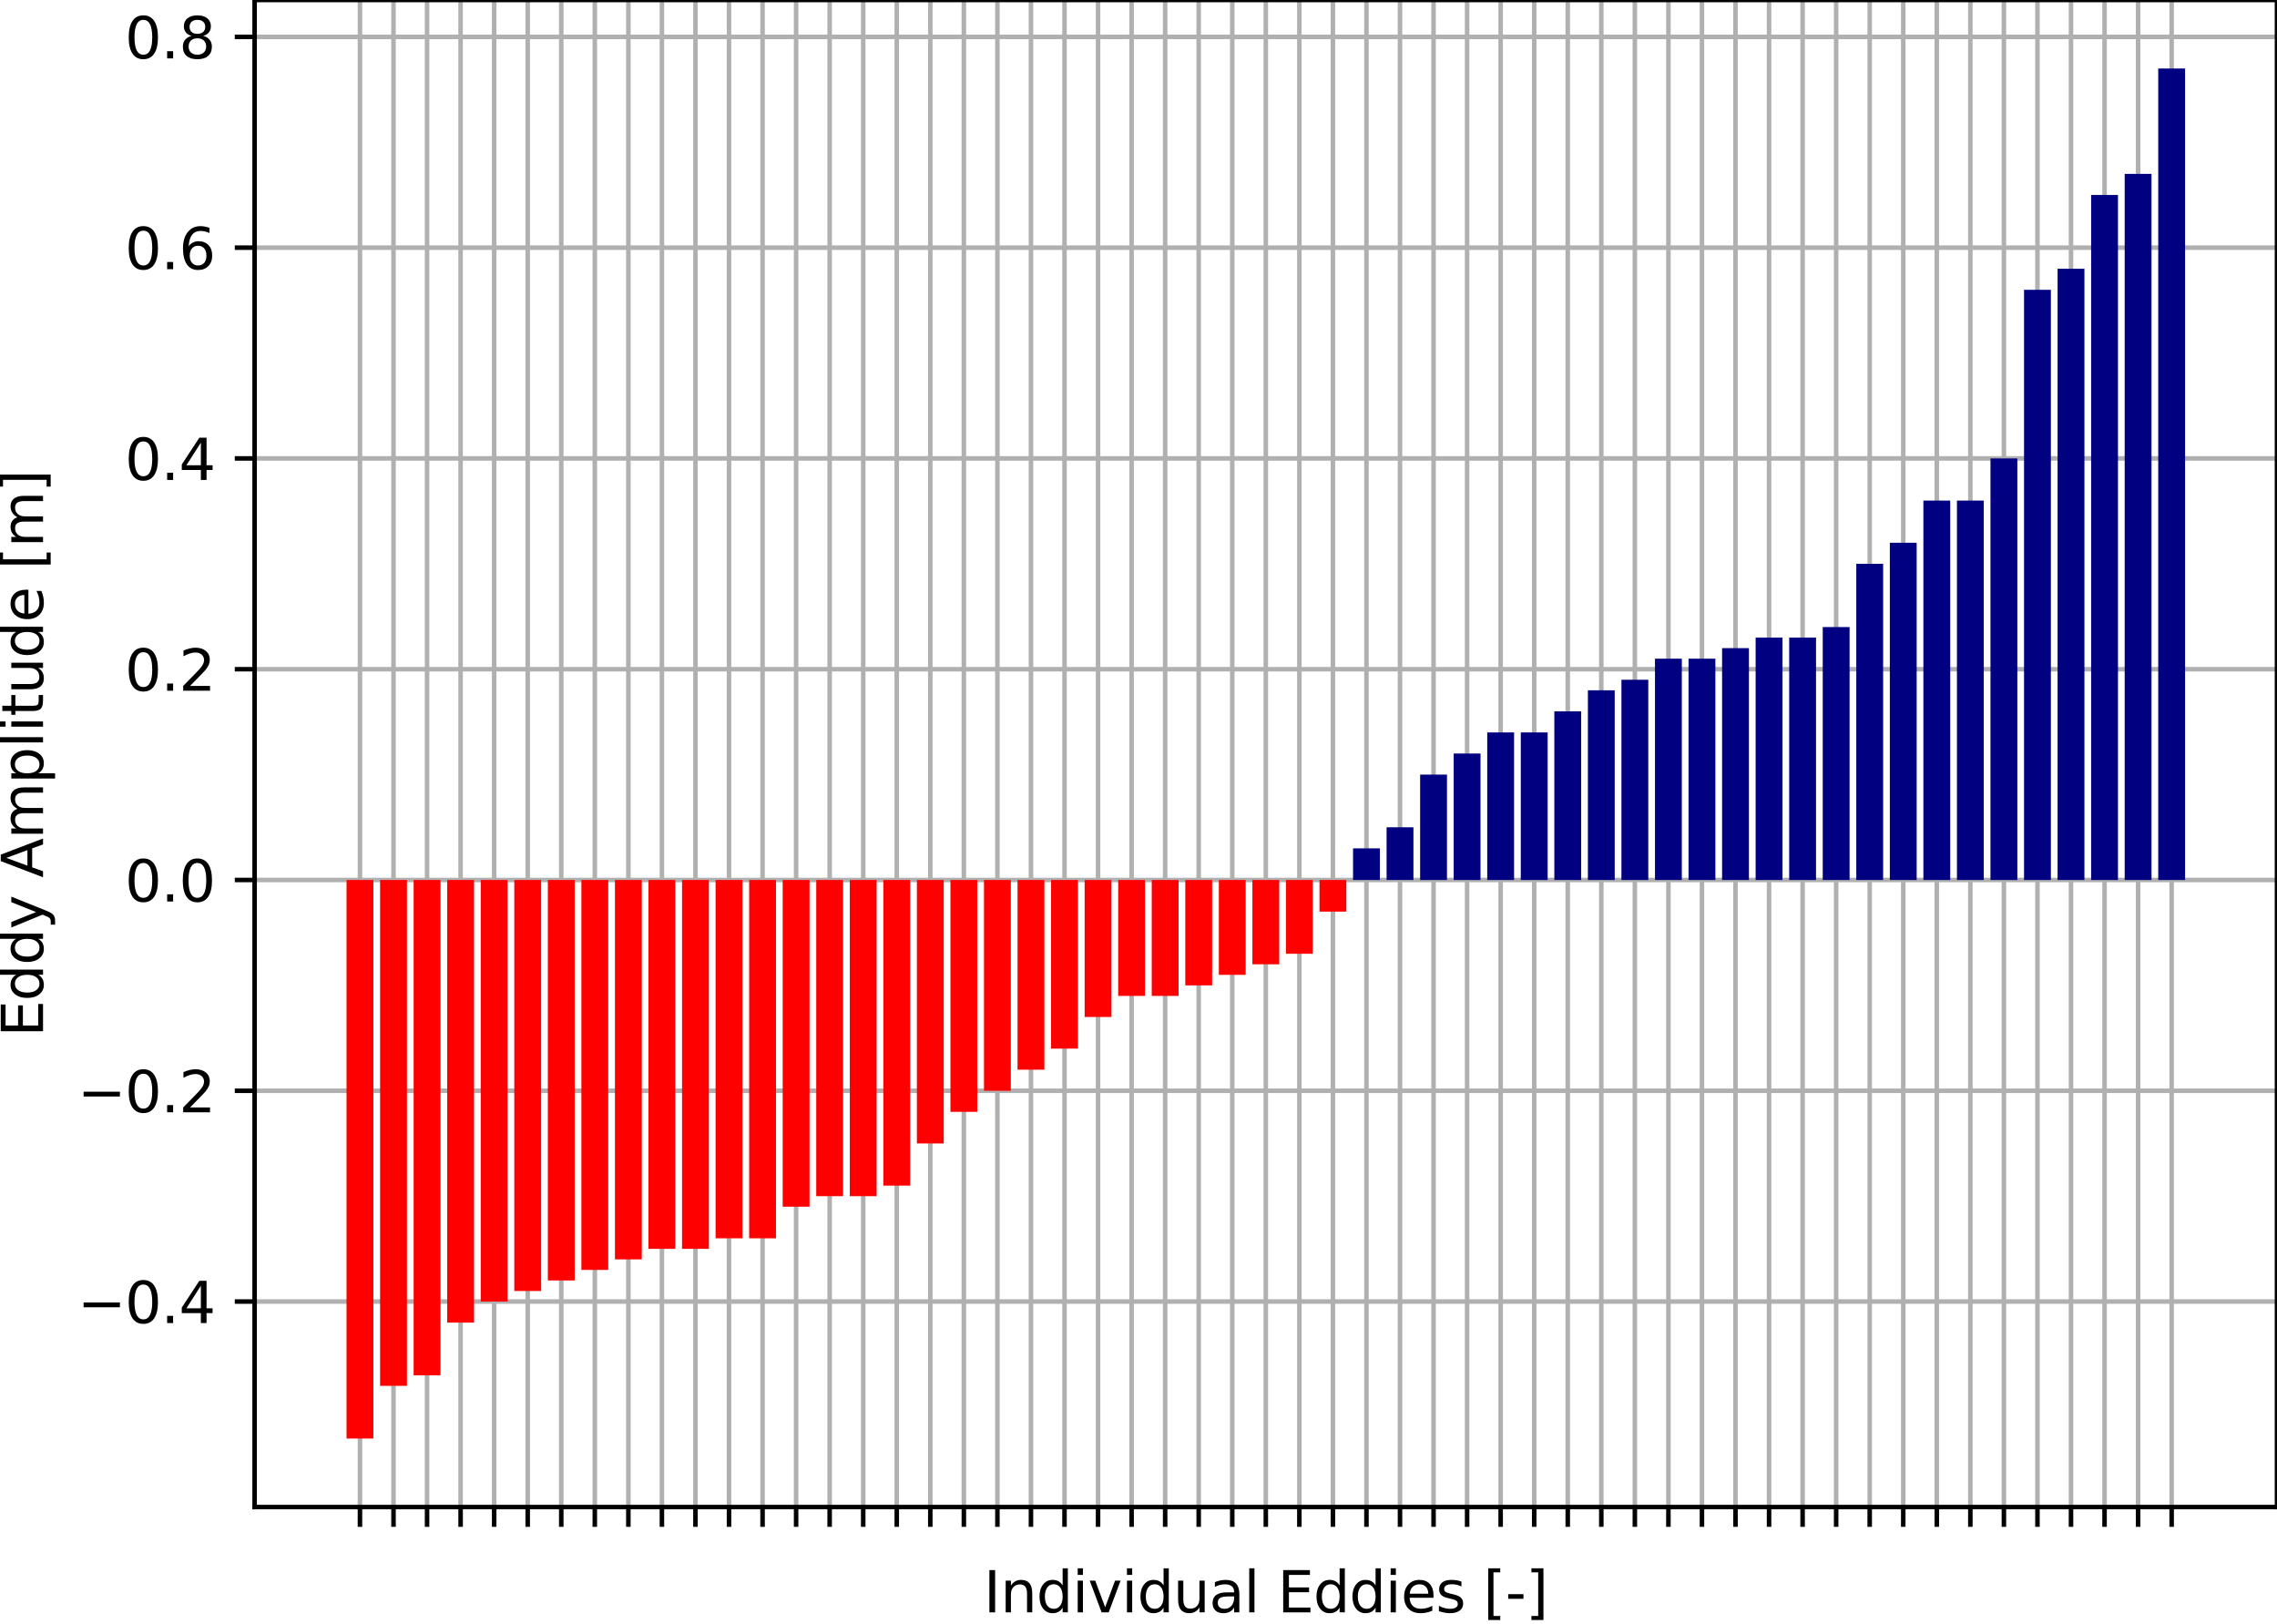 <?xml version="1.0" encoding="utf-8" standalone="no"?>
<!DOCTYPE svg PUBLIC "-//W3C//DTD SVG 1.1//EN"
  "http://www.w3.org/Graphics/SVG/1.1/DTD/svg11.dtd">
<svg xmlns:xlink="http://www.w3.org/1999/xlink" width="402.081pt" height="286.79pt" viewBox="0 0 402.081 286.79" xmlns="http://www.w3.org/2000/svg" version="1.1">
 <defs>
  <style type="text/css">*{stroke-linejoin: round; stroke-linecap: butt}</style>
 </defs>
 <g id="figure_1">
  <g id="patch_1">
   <path d="M 0 286.79 
L 402.081 286.79 
L 402.081 -0 
L 0 -0 
z
" style="fill: #ffffff"/>
  </g>
  <g id="axes_1">
   <g id="patch_2">
    <path d="M 44.961 266.112 
L 402.081 266.112 
L 402.081 -0 
L 44.961 -0 
z
" style="fill: #ffffff"/>
   </g>
   <g id="matplotlib.axis_1">
    <g id="xtick_1">
     <g id="line2d_1">
      <path d="M 63.563 266.112 
L 63.563 -0 
" clip-path="url(#p737c0c3d34)" style="fill: none; stroke: #b0b0b0; stroke-width: 0.8; stroke-linecap: square"/>
     </g>
     <g id="line2d_2">
      <defs>
       <path id="mc1037861fc" d="M 0 0 
L 0 3.5 
" style="stroke: #000000; stroke-width: 0.8"/>
      </defs>
      <g>
       <use xlink:href="#mc1037861fc" x="63.563" y="266.112" style="stroke: #000000; stroke-width: 0.8"/>
      </g>
     </g>
    </g>
    <g id="xtick_2">
     <g id="line2d_3">
      <path d="M 69.488 266.112 
L 69.488 -0 
" clip-path="url(#p737c0c3d34)" style="fill: none; stroke: #b0b0b0; stroke-width: 0.8; stroke-linecap: square"/>
     </g>
     <g id="line2d_4">
      <g>
       <use xlink:href="#mc1037861fc" x="69.488" y="266.112" style="stroke: #000000; stroke-width: 0.8"/>
      </g>
     </g>
    </g>
    <g id="xtick_3">
     <g id="line2d_5">
      <path d="M 75.412 266.112 
L 75.412 -0 
" clip-path="url(#p737c0c3d34)" style="fill: none; stroke: #b0b0b0; stroke-width: 0.8; stroke-linecap: square"/>
     </g>
     <g id="line2d_6">
      <g>
       <use xlink:href="#mc1037861fc" x="75.412" y="266.112" style="stroke: #000000; stroke-width: 0.8"/>
      </g>
     </g>
    </g>
    <g id="xtick_4">
     <g id="line2d_7">
      <path d="M 81.336 266.112 
L 81.336 -0 
" clip-path="url(#p737c0c3d34)" style="fill: none; stroke: #b0b0b0; stroke-width: 0.8; stroke-linecap: square"/>
     </g>
     <g id="line2d_8">
      <g>
       <use xlink:href="#mc1037861fc" x="81.336" y="266.112" style="stroke: #000000; stroke-width: 0.8"/>
      </g>
     </g>
    </g>
    <g id="xtick_5">
     <g id="line2d_9">
      <path d="M 87.261 266.112 
L 87.261 -0 
" clip-path="url(#p737c0c3d34)" style="fill: none; stroke: #b0b0b0; stroke-width: 0.8; stroke-linecap: square"/>
     </g>
     <g id="line2d_10">
      <g>
       <use xlink:href="#mc1037861fc" x="87.261" y="266.112" style="stroke: #000000; stroke-width: 0.8"/>
      </g>
     </g>
    </g>
    <g id="xtick_6">
     <g id="line2d_11">
      <path d="M 93.185 266.112 
L 93.185 -0 
" clip-path="url(#p737c0c3d34)" style="fill: none; stroke: #b0b0b0; stroke-width: 0.8; stroke-linecap: square"/>
     </g>
     <g id="line2d_12">
      <g>
       <use xlink:href="#mc1037861fc" x="93.185" y="266.112" style="stroke: #000000; stroke-width: 0.8"/>
      </g>
     </g>
    </g>
    <g id="xtick_7">
     <g id="line2d_13">
      <path d="M 99.11 266.112 
L 99.11 -0 
" clip-path="url(#p737c0c3d34)" style="fill: none; stroke: #b0b0b0; stroke-width: 0.8; stroke-linecap: square"/>
     </g>
     <g id="line2d_14">
      <g>
       <use xlink:href="#mc1037861fc" x="99.11" y="266.112" style="stroke: #000000; stroke-width: 0.8"/>
      </g>
     </g>
    </g>
    <g id="xtick_8">
     <g id="line2d_15">
      <path d="M 105.034 266.112 
L 105.034 -0 
" clip-path="url(#p737c0c3d34)" style="fill: none; stroke: #b0b0b0; stroke-width: 0.8; stroke-linecap: square"/>
     </g>
     <g id="line2d_16">
      <g>
       <use xlink:href="#mc1037861fc" x="105.034" y="266.112" style="stroke: #000000; stroke-width: 0.8"/>
      </g>
     </g>
    </g>
    <g id="xtick_9">
     <g id="line2d_17">
      <path d="M 110.958 266.112 
L 110.958 -0 
" clip-path="url(#p737c0c3d34)" style="fill: none; stroke: #b0b0b0; stroke-width: 0.8; stroke-linecap: square"/>
     </g>
     <g id="line2d_18">
      <g>
       <use xlink:href="#mc1037861fc" x="110.958" y="266.112" style="stroke: #000000; stroke-width: 0.8"/>
      </g>
     </g>
    </g>
    <g id="xtick_10">
     <g id="line2d_19">
      <path d="M 116.883 266.112 
L 116.883 -0 
" clip-path="url(#p737c0c3d34)" style="fill: none; stroke: #b0b0b0; stroke-width: 0.8; stroke-linecap: square"/>
     </g>
     <g id="line2d_20">
      <g>
       <use xlink:href="#mc1037861fc" x="116.883" y="266.112" style="stroke: #000000; stroke-width: 0.8"/>
      </g>
     </g>
    </g>
    <g id="xtick_11">
     <g id="line2d_21">
      <path d="M 122.807 266.112 
L 122.807 -0 
" clip-path="url(#p737c0c3d34)" style="fill: none; stroke: #b0b0b0; stroke-width: 0.8; stroke-linecap: square"/>
     </g>
     <g id="line2d_22">
      <g>
       <use xlink:href="#mc1037861fc" x="122.807" y="266.112" style="stroke: #000000; stroke-width: 0.8"/>
      </g>
     </g>
    </g>
    <g id="xtick_12">
     <g id="line2d_23">
      <path d="M 128.731 266.112 
L 128.731 -0 
" clip-path="url(#p737c0c3d34)" style="fill: none; stroke: #b0b0b0; stroke-width: 0.8; stroke-linecap: square"/>
     </g>
     <g id="line2d_24">
      <g>
       <use xlink:href="#mc1037861fc" x="128.731" y="266.112" style="stroke: #000000; stroke-width: 0.8"/>
      </g>
     </g>
    </g>
    <g id="xtick_13">
     <g id="line2d_25">
      <path d="M 134.656 266.112 
L 134.656 -0 
" clip-path="url(#p737c0c3d34)" style="fill: none; stroke: #b0b0b0; stroke-width: 0.8; stroke-linecap: square"/>
     </g>
     <g id="line2d_26">
      <g>
       <use xlink:href="#mc1037861fc" x="134.656" y="266.112" style="stroke: #000000; stroke-width: 0.8"/>
      </g>
     </g>
    </g>
    <g id="xtick_14">
     <g id="line2d_27">
      <path d="M 140.58 266.112 
L 140.58 -0 
" clip-path="url(#p737c0c3d34)" style="fill: none; stroke: #b0b0b0; stroke-width: 0.8; stroke-linecap: square"/>
     </g>
     <g id="line2d_28">
      <g>
       <use xlink:href="#mc1037861fc" x="140.58" y="266.112" style="stroke: #000000; stroke-width: 0.8"/>
      </g>
     </g>
    </g>
    <g id="xtick_15">
     <g id="line2d_29">
      <path d="M 146.504 266.112 
L 146.504 -0 
" clip-path="url(#p737c0c3d34)" style="fill: none; stroke: #b0b0b0; stroke-width: 0.8; stroke-linecap: square"/>
     </g>
     <g id="line2d_30">
      <g>
       <use xlink:href="#mc1037861fc" x="146.504" y="266.112" style="stroke: #000000; stroke-width: 0.8"/>
      </g>
     </g>
    </g>
    <g id="xtick_16">
     <g id="line2d_31">
      <path d="M 152.429 266.112 
L 152.429 -0 
" clip-path="url(#p737c0c3d34)" style="fill: none; stroke: #b0b0b0; stroke-width: 0.8; stroke-linecap: square"/>
     </g>
     <g id="line2d_32">
      <g>
       <use xlink:href="#mc1037861fc" x="152.429" y="266.112" style="stroke: #000000; stroke-width: 0.8"/>
      </g>
     </g>
    </g>
    <g id="xtick_17">
     <g id="line2d_33">
      <path d="M 158.353 266.112 
L 158.353 -0 
" clip-path="url(#p737c0c3d34)" style="fill: none; stroke: #b0b0b0; stroke-width: 0.8; stroke-linecap: square"/>
     </g>
     <g id="line2d_34">
      <g>
       <use xlink:href="#mc1037861fc" x="158.353" y="266.112" style="stroke: #000000; stroke-width: 0.8"/>
      </g>
     </g>
    </g>
    <g id="xtick_18">
     <g id="line2d_35">
      <path d="M 164.277 266.112 
L 164.277 -0 
" clip-path="url(#p737c0c3d34)" style="fill: none; stroke: #b0b0b0; stroke-width: 0.8; stroke-linecap: square"/>
     </g>
     <g id="line2d_36">
      <g>
       <use xlink:href="#mc1037861fc" x="164.277" y="266.112" style="stroke: #000000; stroke-width: 0.8"/>
      </g>
     </g>
    </g>
    <g id="xtick_19">
     <g id="line2d_37">
      <path d="M 170.202 266.112 
L 170.202 -0 
" clip-path="url(#p737c0c3d34)" style="fill: none; stroke: #b0b0b0; stroke-width: 0.8; stroke-linecap: square"/>
     </g>
     <g id="line2d_38">
      <g>
       <use xlink:href="#mc1037861fc" x="170.202" y="266.112" style="stroke: #000000; stroke-width: 0.8"/>
      </g>
     </g>
    </g>
    <g id="xtick_20">
     <g id="line2d_39">
      <path d="M 176.126 266.112 
L 176.126 -0 
" clip-path="url(#p737c0c3d34)" style="fill: none; stroke: #b0b0b0; stroke-width: 0.8; stroke-linecap: square"/>
     </g>
     <g id="line2d_40">
      <g>
       <use xlink:href="#mc1037861fc" x="176.126" y="266.112" style="stroke: #000000; stroke-width: 0.8"/>
      </g>
     </g>
    </g>
    <g id="xtick_21">
     <g id="line2d_41">
      <path d="M 182.05 266.112 
L 182.05 -0 
" clip-path="url(#p737c0c3d34)" style="fill: none; stroke: #b0b0b0; stroke-width: 0.8; stroke-linecap: square"/>
     </g>
     <g id="line2d_42">
      <g>
       <use xlink:href="#mc1037861fc" x="182.05" y="266.112" style="stroke: #000000; stroke-width: 0.8"/>
      </g>
     </g>
    </g>
    <g id="xtick_22">
     <g id="line2d_43">
      <path d="M 187.975 266.112 
L 187.975 -0 
" clip-path="url(#p737c0c3d34)" style="fill: none; stroke: #b0b0b0; stroke-width: 0.8; stroke-linecap: square"/>
     </g>
     <g id="line2d_44">
      <g>
       <use xlink:href="#mc1037861fc" x="187.975" y="266.112" style="stroke: #000000; stroke-width: 0.8"/>
      </g>
     </g>
    </g>
    <g id="xtick_23">
     <g id="line2d_45">
      <path d="M 193.899 266.112 
L 193.899 -0 
" clip-path="url(#p737c0c3d34)" style="fill: none; stroke: #b0b0b0; stroke-width: 0.8; stroke-linecap: square"/>
     </g>
     <g id="line2d_46">
      <g>
       <use xlink:href="#mc1037861fc" x="193.899" y="266.112" style="stroke: #000000; stroke-width: 0.8"/>
      </g>
     </g>
    </g>
    <g id="xtick_24">
     <g id="line2d_47">
      <path d="M 199.824 266.112 
L 199.824 -0 
" clip-path="url(#p737c0c3d34)" style="fill: none; stroke: #b0b0b0; stroke-width: 0.8; stroke-linecap: square"/>
     </g>
     <g id="line2d_48">
      <g>
       <use xlink:href="#mc1037861fc" x="199.824" y="266.112" style="stroke: #000000; stroke-width: 0.8"/>
      </g>
     </g>
    </g>
    <g id="xtick_25">
     <g id="line2d_49">
      <path d="M 205.748 266.112 
L 205.748 -0 
" clip-path="url(#p737c0c3d34)" style="fill: none; stroke: #b0b0b0; stroke-width: 0.8; stroke-linecap: square"/>
     </g>
     <g id="line2d_50">
      <g>
       <use xlink:href="#mc1037861fc" x="205.748" y="266.112" style="stroke: #000000; stroke-width: 0.8"/>
      </g>
     </g>
    </g>
    <g id="xtick_26">
     <g id="line2d_51">
      <path d="M 211.672 266.112 
L 211.672 -0 
" clip-path="url(#p737c0c3d34)" style="fill: none; stroke: #b0b0b0; stroke-width: 0.8; stroke-linecap: square"/>
     </g>
     <g id="line2d_52">
      <g>
       <use xlink:href="#mc1037861fc" x="211.672" y="266.112" style="stroke: #000000; stroke-width: 0.8"/>
      </g>
     </g>
    </g>
    <g id="xtick_27">
     <g id="line2d_53">
      <path d="M 217.597 266.112 
L 217.597 -0 
" clip-path="url(#p737c0c3d34)" style="fill: none; stroke: #b0b0b0; stroke-width: 0.8; stroke-linecap: square"/>
     </g>
     <g id="line2d_54">
      <g>
       <use xlink:href="#mc1037861fc" x="217.597" y="266.112" style="stroke: #000000; stroke-width: 0.8"/>
      </g>
     </g>
    </g>
    <g id="xtick_28">
     <g id="line2d_55">
      <path d="M 223.521 266.112 
L 223.521 -0 
" clip-path="url(#p737c0c3d34)" style="fill: none; stroke: #b0b0b0; stroke-width: 0.8; stroke-linecap: square"/>
     </g>
     <g id="line2d_56">
      <g>
       <use xlink:href="#mc1037861fc" x="223.521" y="266.112" style="stroke: #000000; stroke-width: 0.8"/>
      </g>
     </g>
    </g>
    <g id="xtick_29">
     <g id="line2d_57">
      <path d="M 229.445 266.112 
L 229.445 -0 
" clip-path="url(#p737c0c3d34)" style="fill: none; stroke: #b0b0b0; stroke-width: 0.8; stroke-linecap: square"/>
     </g>
     <g id="line2d_58">
      <g>
       <use xlink:href="#mc1037861fc" x="229.445" y="266.112" style="stroke: #000000; stroke-width: 0.8"/>
      </g>
     </g>
    </g>
    <g id="xtick_30">
     <g id="line2d_59">
      <path d="M 235.37 266.112 
L 235.37 -0 
" clip-path="url(#p737c0c3d34)" style="fill: none; stroke: #b0b0b0; stroke-width: 0.8; stroke-linecap: square"/>
     </g>
     <g id="line2d_60">
      <g>
       <use xlink:href="#mc1037861fc" x="235.37" y="266.112" style="stroke: #000000; stroke-width: 0.8"/>
      </g>
     </g>
    </g>
    <g id="xtick_31">
     <g id="line2d_61">
      <path d="M 241.294 266.112 
L 241.294 -0 
" clip-path="url(#p737c0c3d34)" style="fill: none; stroke: #b0b0b0; stroke-width: 0.8; stroke-linecap: square"/>
     </g>
     <g id="line2d_62">
      <g>
       <use xlink:href="#mc1037861fc" x="241.294" y="266.112" style="stroke: #000000; stroke-width: 0.8"/>
      </g>
     </g>
    </g>
    <g id="xtick_32">
     <g id="line2d_63">
      <path d="M 247.218 266.112 
L 247.218 -0 
" clip-path="url(#p737c0c3d34)" style="fill: none; stroke: #b0b0b0; stroke-width: 0.8; stroke-linecap: square"/>
     </g>
     <g id="line2d_64">
      <g>
       <use xlink:href="#mc1037861fc" x="247.218" y="266.112" style="stroke: #000000; stroke-width: 0.8"/>
      </g>
     </g>
    </g>
    <g id="xtick_33">
     <g id="line2d_65">
      <path d="M 253.143 266.112 
L 253.143 -0 
" clip-path="url(#p737c0c3d34)" style="fill: none; stroke: #b0b0b0; stroke-width: 0.8; stroke-linecap: square"/>
     </g>
     <g id="line2d_66">
      <g>
       <use xlink:href="#mc1037861fc" x="253.143" y="266.112" style="stroke: #000000; stroke-width: 0.8"/>
      </g>
     </g>
    </g>
    <g id="xtick_34">
     <g id="line2d_67">
      <path d="M 259.067 266.112 
L 259.067 -0 
" clip-path="url(#p737c0c3d34)" style="fill: none; stroke: #b0b0b0; stroke-width: 0.8; stroke-linecap: square"/>
     </g>
     <g id="line2d_68">
      <g>
       <use xlink:href="#mc1037861fc" x="259.067" y="266.112" style="stroke: #000000; stroke-width: 0.8"/>
      </g>
     </g>
    </g>
    <g id="xtick_35">
     <g id="line2d_69">
      <path d="M 264.991 266.112 
L 264.991 -0 
" clip-path="url(#p737c0c3d34)" style="fill: none; stroke: #b0b0b0; stroke-width: 0.8; stroke-linecap: square"/>
     </g>
     <g id="line2d_70">
      <g>
       <use xlink:href="#mc1037861fc" x="264.991" y="266.112" style="stroke: #000000; stroke-width: 0.8"/>
      </g>
     </g>
    </g>
    <g id="xtick_36">
     <g id="line2d_71">
      <path d="M 270.916 266.112 
L 270.916 -0 
" clip-path="url(#p737c0c3d34)" style="fill: none; stroke: #b0b0b0; stroke-width: 0.8; stroke-linecap: square"/>
     </g>
     <g id="line2d_72">
      <g>
       <use xlink:href="#mc1037861fc" x="270.916" y="266.112" style="stroke: #000000; stroke-width: 0.8"/>
      </g>
     </g>
    </g>
    <g id="xtick_37">
     <g id="line2d_73">
      <path d="M 276.84 266.112 
L 276.84 -0 
" clip-path="url(#p737c0c3d34)" style="fill: none; stroke: #b0b0b0; stroke-width: 0.8; stroke-linecap: square"/>
     </g>
     <g id="line2d_74">
      <g>
       <use xlink:href="#mc1037861fc" x="276.84" y="266.112" style="stroke: #000000; stroke-width: 0.8"/>
      </g>
     </g>
    </g>
    <g id="xtick_38">
     <g id="line2d_75">
      <path d="M 282.764 266.112 
L 282.764 -0 
" clip-path="url(#p737c0c3d34)" style="fill: none; stroke: #b0b0b0; stroke-width: 0.8; stroke-linecap: square"/>
     </g>
     <g id="line2d_76">
      <g>
       <use xlink:href="#mc1037861fc" x="282.764" y="266.112" style="stroke: #000000; stroke-width: 0.8"/>
      </g>
     </g>
    </g>
    <g id="xtick_39">
     <g id="line2d_77">
      <path d="M 288.689 266.112 
L 288.689 -0 
" clip-path="url(#p737c0c3d34)" style="fill: none; stroke: #b0b0b0; stroke-width: 0.8; stroke-linecap: square"/>
     </g>
     <g id="line2d_78">
      <g>
       <use xlink:href="#mc1037861fc" x="288.689" y="266.112" style="stroke: #000000; stroke-width: 0.8"/>
      </g>
     </g>
    </g>
    <g id="xtick_40">
     <g id="line2d_79">
      <path d="M 294.613 266.112 
L 294.613 -0 
" clip-path="url(#p737c0c3d34)" style="fill: none; stroke: #b0b0b0; stroke-width: 0.8; stroke-linecap: square"/>
     </g>
     <g id="line2d_80">
      <g>
       <use xlink:href="#mc1037861fc" x="294.613" y="266.112" style="stroke: #000000; stroke-width: 0.8"/>
      </g>
     </g>
    </g>
    <g id="xtick_41">
     <g id="line2d_81">
      <path d="M 300.538 266.112 
L 300.538 -0 
" clip-path="url(#p737c0c3d34)" style="fill: none; stroke: #b0b0b0; stroke-width: 0.8; stroke-linecap: square"/>
     </g>
     <g id="line2d_82">
      <g>
       <use xlink:href="#mc1037861fc" x="300.538" y="266.112" style="stroke: #000000; stroke-width: 0.8"/>
      </g>
     </g>
    </g>
    <g id="xtick_42">
     <g id="line2d_83">
      <path d="M 306.462 266.112 
L 306.462 -0 
" clip-path="url(#p737c0c3d34)" style="fill: none; stroke: #b0b0b0; stroke-width: 0.8; stroke-linecap: square"/>
     </g>
     <g id="line2d_84">
      <g>
       <use xlink:href="#mc1037861fc" x="306.462" y="266.112" style="stroke: #000000; stroke-width: 0.8"/>
      </g>
     </g>
    </g>
    <g id="xtick_43">
     <g id="line2d_85">
      <path d="M 312.386 266.112 
L 312.386 -0 
" clip-path="url(#p737c0c3d34)" style="fill: none; stroke: #b0b0b0; stroke-width: 0.8; stroke-linecap: square"/>
     </g>
     <g id="line2d_86">
      <g>
       <use xlink:href="#mc1037861fc" x="312.386" y="266.112" style="stroke: #000000; stroke-width: 0.8"/>
      </g>
     </g>
    </g>
    <g id="xtick_44">
     <g id="line2d_87">
      <path d="M 318.311 266.112 
L 318.311 -0 
" clip-path="url(#p737c0c3d34)" style="fill: none; stroke: #b0b0b0; stroke-width: 0.8; stroke-linecap: square"/>
     </g>
     <g id="line2d_88">
      <g>
       <use xlink:href="#mc1037861fc" x="318.311" y="266.112" style="stroke: #000000; stroke-width: 0.8"/>
      </g>
     </g>
    </g>
    <g id="xtick_45">
     <g id="line2d_89">
      <path d="M 324.235 266.112 
L 324.235 -0 
" clip-path="url(#p737c0c3d34)" style="fill: none; stroke: #b0b0b0; stroke-width: 0.8; stroke-linecap: square"/>
     </g>
     <g id="line2d_90">
      <g>
       <use xlink:href="#mc1037861fc" x="324.235" y="266.112" style="stroke: #000000; stroke-width: 0.8"/>
      </g>
     </g>
    </g>
    <g id="xtick_46">
     <g id="line2d_91">
      <path d="M 330.159 266.112 
L 330.159 -0 
" clip-path="url(#p737c0c3d34)" style="fill: none; stroke: #b0b0b0; stroke-width: 0.8; stroke-linecap: square"/>
     </g>
     <g id="line2d_92">
      <g>
       <use xlink:href="#mc1037861fc" x="330.159" y="266.112" style="stroke: #000000; stroke-width: 0.8"/>
      </g>
     </g>
    </g>
    <g id="xtick_47">
     <g id="line2d_93">
      <path d="M 336.084 266.112 
L 336.084 -0 
" clip-path="url(#p737c0c3d34)" style="fill: none; stroke: #b0b0b0; stroke-width: 0.8; stroke-linecap: square"/>
     </g>
     <g id="line2d_94">
      <g>
       <use xlink:href="#mc1037861fc" x="336.084" y="266.112" style="stroke: #000000; stroke-width: 0.8"/>
      </g>
     </g>
    </g>
    <g id="xtick_48">
     <g id="line2d_95">
      <path d="M 342.008 266.112 
L 342.008 -0 
" clip-path="url(#p737c0c3d34)" style="fill: none; stroke: #b0b0b0; stroke-width: 0.8; stroke-linecap: square"/>
     </g>
     <g id="line2d_96">
      <g>
       <use xlink:href="#mc1037861fc" x="342.008" y="266.112" style="stroke: #000000; stroke-width: 0.8"/>
      </g>
     </g>
    </g>
    <g id="xtick_49">
     <g id="line2d_97">
      <path d="M 347.932 266.112 
L 347.932 -0 
" clip-path="url(#p737c0c3d34)" style="fill: none; stroke: #b0b0b0; stroke-width: 0.8; stroke-linecap: square"/>
     </g>
     <g id="line2d_98">
      <g>
       <use xlink:href="#mc1037861fc" x="347.932" y="266.112" style="stroke: #000000; stroke-width: 0.8"/>
      </g>
     </g>
    </g>
    <g id="xtick_50">
     <g id="line2d_99">
      <path d="M 353.857 266.112 
L 353.857 -0 
" clip-path="url(#p737c0c3d34)" style="fill: none; stroke: #b0b0b0; stroke-width: 0.8; stroke-linecap: square"/>
     </g>
     <g id="line2d_100">
      <g>
       <use xlink:href="#mc1037861fc" x="353.857" y="266.112" style="stroke: #000000; stroke-width: 0.8"/>
      </g>
     </g>
    </g>
    <g id="xtick_51">
     <g id="line2d_101">
      <path d="M 359.781 266.112 
L 359.781 -0 
" clip-path="url(#p737c0c3d34)" style="fill: none; stroke: #b0b0b0; stroke-width: 0.8; stroke-linecap: square"/>
     </g>
     <g id="line2d_102">
      <g>
       <use xlink:href="#mc1037861fc" x="359.781" y="266.112" style="stroke: #000000; stroke-width: 0.8"/>
      </g>
     </g>
    </g>
    <g id="xtick_52">
     <g id="line2d_103">
      <path d="M 365.705 266.112 
L 365.705 -0 
" clip-path="url(#p737c0c3d34)" style="fill: none; stroke: #b0b0b0; stroke-width: 0.8; stroke-linecap: square"/>
     </g>
     <g id="line2d_104">
      <g>
       <use xlink:href="#mc1037861fc" x="365.705" y="266.112" style="stroke: #000000; stroke-width: 0.8"/>
      </g>
     </g>
    </g>
    <g id="xtick_53">
     <g id="line2d_105">
      <path d="M 371.63 266.112 
L 371.63 -0 
" clip-path="url(#p737c0c3d34)" style="fill: none; stroke: #b0b0b0; stroke-width: 0.8; stroke-linecap: square"/>
     </g>
     <g id="line2d_106">
      <g>
       <use xlink:href="#mc1037861fc" x="371.63" y="266.112" style="stroke: #000000; stroke-width: 0.8"/>
      </g>
     </g>
    </g>
    <g id="xtick_54">
     <g id="line2d_107">
      <path d="M 377.554 266.112 
L 377.554 -0 
" clip-path="url(#p737c0c3d34)" style="fill: none; stroke: #b0b0b0; stroke-width: 0.8; stroke-linecap: square"/>
     </g>
     <g id="line2d_108">
      <g>
       <use xlink:href="#mc1037861fc" x="377.554" y="266.112" style="stroke: #000000; stroke-width: 0.8"/>
      </g>
     </g>
    </g>
    <g id="xtick_55">
     <g id="line2d_109">
      <path d="M 383.478 266.112 
L 383.478 -0 
" clip-path="url(#p737c0c3d34)" style="fill: none; stroke: #b0b0b0; stroke-width: 0.8; stroke-linecap: square"/>
     </g>
     <g id="line2d_110">
      <g>
       <use xlink:href="#mc1037861fc" x="383.478" y="266.112" style="stroke: #000000; stroke-width: 0.8"/>
      </g>
     </g>
    </g>
    <g id="text_1">
     <!-- Individual Eddies [-] -->
     <g transform="translate(173.708 284.71)scale(0.1 -0.1)">
      <defs>
       <path id="DejaVuSans-49" d="M 628 4666 
L 1259 4666 
L 1259 0 
L 628 0 
L 628 4666 
z
" transform="scale(0.016)"/>
       <path id="DejaVuSans-6e" d="M 3513 2113 
L 3513 0 
L 2938 0 
L 2938 2094 
Q 2938 2591 2744 2837 
Q 2550 3084 2163 3084 
Q 1697 3084 1428 2787 
Q 1159 2491 1159 1978 
L 1159 0 
L 581 0 
L 581 3500 
L 1159 3500 
L 1159 2956 
Q 1366 3272 1645 3428 
Q 1925 3584 2291 3584 
Q 2894 3584 3203 3211 
Q 3513 2838 3513 2113 
z
" transform="scale(0.016)"/>
       <path id="DejaVuSans-64" d="M 2906 2969 
L 2906 4863 
L 3481 4863 
L 3481 0 
L 2906 0 
L 2906 525 
Q 2725 213 2448 61 
Q 2172 -91 1784 -91 
Q 1150 -91 751 415 
Q 353 922 353 1747 
Q 353 2572 751 3078 
Q 1150 3584 1784 3584 
Q 2172 3584 2448 3432 
Q 2725 3281 2906 2969 
z
M 947 1747 
Q 947 1113 1208 752 
Q 1469 391 1925 391 
Q 2381 391 2643 752 
Q 2906 1113 2906 1747 
Q 2906 2381 2643 2742 
Q 2381 3103 1925 3103 
Q 1469 3103 1208 2742 
Q 947 2381 947 1747 
z
" transform="scale(0.016)"/>
       <path id="DejaVuSans-69" d="M 603 3500 
L 1178 3500 
L 1178 0 
L 603 0 
L 603 3500 
z
M 603 4863 
L 1178 4863 
L 1178 4134 
L 603 4134 
L 603 4863 
z
" transform="scale(0.016)"/>
       <path id="DejaVuSans-76" d="M 191 3500 
L 800 3500 
L 1894 563 
L 2988 3500 
L 3597 3500 
L 2284 0 
L 1503 0 
L 191 3500 
z
" transform="scale(0.016)"/>
       <path id="DejaVuSans-75" d="M 544 1381 
L 544 3500 
L 1119 3500 
L 1119 1403 
Q 1119 906 1312 657 
Q 1506 409 1894 409 
Q 2359 409 2629 706 
Q 2900 1003 2900 1516 
L 2900 3500 
L 3475 3500 
L 3475 0 
L 2900 0 
L 2900 538 
Q 2691 219 2414 64 
Q 2138 -91 1772 -91 
Q 1169 -91 856 284 
Q 544 659 544 1381 
z
M 1991 3584 
L 1991 3584 
z
" transform="scale(0.016)"/>
       <path id="DejaVuSans-61" d="M 2194 1759 
Q 1497 1759 1228 1600 
Q 959 1441 959 1056 
Q 959 750 1161 570 
Q 1363 391 1709 391 
Q 2188 391 2477 730 
Q 2766 1069 2766 1631 
L 2766 1759 
L 2194 1759 
z
M 3341 1997 
L 3341 0 
L 2766 0 
L 2766 531 
Q 2569 213 2275 61 
Q 1981 -91 1556 -91 
Q 1019 -91 701 211 
Q 384 513 384 1019 
Q 384 1609 779 1909 
Q 1175 2209 1959 2209 
L 2766 2209 
L 2766 2266 
Q 2766 2663 2505 2880 
Q 2244 3097 1772 3097 
Q 1472 3097 1187 3025 
Q 903 2953 641 2809 
L 641 3341 
Q 956 3463 1253 3523 
Q 1550 3584 1831 3584 
Q 2591 3584 2966 3190 
Q 3341 2797 3341 1997 
z
" transform="scale(0.016)"/>
       <path id="DejaVuSans-6c" d="M 603 4863 
L 1178 4863 
L 1178 0 
L 603 0 
L 603 4863 
z
" transform="scale(0.016)"/>
       <path id="DejaVuSans-20" transform="scale(0.016)"/>
       <path id="DejaVuSans-45" d="M 628 4666 
L 3578 4666 
L 3578 4134 
L 1259 4134 
L 1259 2753 
L 3481 2753 
L 3481 2222 
L 1259 2222 
L 1259 531 
L 3634 531 
L 3634 0 
L 628 0 
L 628 4666 
z
" transform="scale(0.016)"/>
       <path id="DejaVuSans-65" d="M 3597 1894 
L 3597 1613 
L 953 1613 
Q 991 1019 1311 708 
Q 1631 397 2203 397 
Q 2534 397 2845 478 
Q 3156 559 3463 722 
L 3463 178 
Q 3153 47 2828 -22 
Q 2503 -91 2169 -91 
Q 1331 -91 842 396 
Q 353 884 353 1716 
Q 353 2575 817 3079 
Q 1281 3584 2069 3584 
Q 2775 3584 3186 3129 
Q 3597 2675 3597 1894 
z
M 3022 2063 
Q 3016 2534 2758 2815 
Q 2500 3097 2075 3097 
Q 1594 3097 1305 2825 
Q 1016 2553 972 2059 
L 3022 2063 
z
" transform="scale(0.016)"/>
       <path id="DejaVuSans-73" d="M 2834 3397 
L 2834 2853 
Q 2591 2978 2328 3040 
Q 2066 3103 1784 3103 
Q 1356 3103 1142 2972 
Q 928 2841 928 2578 
Q 928 2378 1081 2264 
Q 1234 2150 1697 2047 
L 1894 2003 
Q 2506 1872 2764 1633 
Q 3022 1394 3022 966 
Q 3022 478 2636 193 
Q 2250 -91 1575 -91 
Q 1294 -91 989 -36 
Q 684 19 347 128 
L 347 722 
Q 666 556 975 473 
Q 1284 391 1588 391 
Q 1994 391 2212 530 
Q 2431 669 2431 922 
Q 2431 1156 2273 1281 
Q 2116 1406 1581 1522 
L 1381 1569 
Q 847 1681 609 1914 
Q 372 2147 372 2553 
Q 372 3047 722 3315 
Q 1072 3584 1716 3584 
Q 2034 3584 2315 3537 
Q 2597 3491 2834 3397 
z
" transform="scale(0.016)"/>
       <path id="DejaVuSans-5b" d="M 550 4863 
L 1875 4863 
L 1875 4416 
L 1125 4416 
L 1125 -397 
L 1875 -397 
L 1875 -844 
L 550 -844 
L 550 4863 
z
" transform="scale(0.016)"/>
       <path id="DejaVuSans-2d" d="M 313 2009 
L 1997 2009 
L 1997 1497 
L 313 1497 
L 313 2009 
z
" transform="scale(0.016)"/>
       <path id="DejaVuSans-5d" d="M 1947 4863 
L 1947 -844 
L 622 -844 
L 622 -397 
L 1369 -397 
L 1369 4416 
L 622 4416 
L 622 4863 
L 1947 4863 
z
" transform="scale(0.016)"/>
      </defs>
      <use xlink:href="#DejaVuSans-49"/>
      <use xlink:href="#DejaVuSans-6e" x="29.492"/>
      <use xlink:href="#DejaVuSans-64" x="92.871"/>
      <use xlink:href="#DejaVuSans-69" x="156.348"/>
      <use xlink:href="#DejaVuSans-76" x="184.131"/>
      <use xlink:href="#DejaVuSans-69" x="243.311"/>
      <use xlink:href="#DejaVuSans-64" x="271.094"/>
      <use xlink:href="#DejaVuSans-75" x="334.57"/>
      <use xlink:href="#DejaVuSans-61" x="397.949"/>
      <use xlink:href="#DejaVuSans-6c" x="459.229"/>
      <use xlink:href="#DejaVuSans-20" x="487.012"/>
      <use xlink:href="#DejaVuSans-45" x="518.799"/>
      <use xlink:href="#DejaVuSans-64" x="581.982"/>
      <use xlink:href="#DejaVuSans-64" x="645.459"/>
      <use xlink:href="#DejaVuSans-69" x="708.936"/>
      <use xlink:href="#DejaVuSans-65" x="736.719"/>
      <use xlink:href="#DejaVuSans-73" x="798.242"/>
      <use xlink:href="#DejaVuSans-20" x="850.342"/>
      <use xlink:href="#DejaVuSans-5b" x="882.129"/>
      <use xlink:href="#DejaVuSans-2d" x="921.143"/>
      <use xlink:href="#DejaVuSans-5d" x="957.227"/>
     </g>
    </g>
   </g>
   <g id="matplotlib.axis_2">
    <g id="ytick_1">
     <g id="line2d_111">
      <path d="M 44.961 229.824 
L 402.081 229.824 
" clip-path="url(#p737c0c3d34)" style="fill: none; stroke: #b0b0b0; stroke-width: 0.8; stroke-linecap: square"/>
     </g>
     <g id="line2d_112">
      <defs>
       <path id="mecc292b6ee" d="M 0 0 
L -3.5 0 
" style="stroke: #000000; stroke-width: 0.8"/>
      </defs>
      <g>
       <use xlink:href="#mecc292b6ee" x="44.961" y="229.824" style="stroke: #000000; stroke-width: 0.8"/>
      </g>
     </g>
     <g id="text_2">
      <!-- −0.4 -->
      <g transform="translate(13.678 233.623)scale(0.1 -0.1)">
       <defs>
        <path id="DejaVuSans-2212" d="M 678 2272 
L 4684 2272 
L 4684 1741 
L 678 1741 
L 678 2272 
z
" transform="scale(0.016)"/>
        <path id="DejaVuSans-30" d="M 2034 4250 
Q 1547 4250 1301 3770 
Q 1056 3291 1056 2328 
Q 1056 1369 1301 889 
Q 1547 409 2034 409 
Q 2525 409 2770 889 
Q 3016 1369 3016 2328 
Q 3016 3291 2770 3770 
Q 2525 4250 2034 4250 
z
M 2034 4750 
Q 2819 4750 3233 4129 
Q 3647 3509 3647 2328 
Q 3647 1150 3233 529 
Q 2819 -91 2034 -91 
Q 1250 -91 836 529 
Q 422 1150 422 2328 
Q 422 3509 836 4129 
Q 1250 4750 2034 4750 
z
" transform="scale(0.016)"/>
        <path id="DejaVuSans-2e" d="M 684 794 
L 1344 794 
L 1344 0 
L 684 0 
L 684 794 
z
" transform="scale(0.016)"/>
        <path id="DejaVuSans-34" d="M 2419 4116 
L 825 1625 
L 2419 1625 
L 2419 4116 
z
M 2253 4666 
L 3047 4666 
L 3047 1625 
L 3713 1625 
L 3713 1100 
L 3047 1100 
L 3047 0 
L 2419 0 
L 2419 1100 
L 313 1100 
L 313 1709 
L 2253 4666 
z
" transform="scale(0.016)"/>
       </defs>
       <use xlink:href="#DejaVuSans-2212"/>
       <use xlink:href="#DejaVuSans-30" x="83.789"/>
       <use xlink:href="#DejaVuSans-2e" x="147.412"/>
       <use xlink:href="#DejaVuSans-34" x="179.199"/>
      </g>
     </g>
    </g>
    <g id="ytick_2">
     <g id="line2d_113">
      <path d="M 44.961 192.606 
L 402.081 192.606 
" clip-path="url(#p737c0c3d34)" style="fill: none; stroke: #b0b0b0; stroke-width: 0.8; stroke-linecap: square"/>
     </g>
     <g id="line2d_114">
      <g>
       <use xlink:href="#mecc292b6ee" x="44.961" y="192.606" style="stroke: #000000; stroke-width: 0.8"/>
      </g>
     </g>
     <g id="text_3">
      <!-- −0.2 -->
      <g transform="translate(13.678 196.405)scale(0.1 -0.1)">
       <defs>
        <path id="DejaVuSans-32" d="M 1228 531 
L 3431 531 
L 3431 0 
L 469 0 
L 469 531 
Q 828 903 1448 1529 
Q 2069 2156 2228 2338 
Q 2531 2678 2651 2914 
Q 2772 3150 2772 3378 
Q 2772 3750 2511 3984 
Q 2250 4219 1831 4219 
Q 1534 4219 1204 4116 
Q 875 4013 500 3803 
L 500 4441 
Q 881 4594 1212 4672 
Q 1544 4750 1819 4750 
Q 2544 4750 2975 4387 
Q 3406 4025 3406 3419 
Q 3406 3131 3298 2873 
Q 3191 2616 2906 2266 
Q 2828 2175 2409 1742 
Q 1991 1309 1228 531 
z
" transform="scale(0.016)"/>
       </defs>
       <use xlink:href="#DejaVuSans-2212"/>
       <use xlink:href="#DejaVuSans-30" x="83.789"/>
       <use xlink:href="#DejaVuSans-2e" x="147.412"/>
       <use xlink:href="#DejaVuSans-32" x="179.199"/>
      </g>
     </g>
    </g>
    <g id="ytick_3">
     <g id="line2d_115">
      <path d="M 44.961 155.387 
L 402.081 155.387 
" clip-path="url(#p737c0c3d34)" style="fill: none; stroke: #b0b0b0; stroke-width: 0.8; stroke-linecap: square"/>
     </g>
     <g id="line2d_116">
      <g>
       <use xlink:href="#mecc292b6ee" x="44.961" y="155.387" style="stroke: #000000; stroke-width: 0.8"/>
      </g>
     </g>
     <g id="text_4">
      <!-- 0.0 -->
      <g transform="translate(22.058 159.186)scale(0.1 -0.1)">
       <use xlink:href="#DejaVuSans-30"/>
       <use xlink:href="#DejaVuSans-2e" x="63.623"/>
       <use xlink:href="#DejaVuSans-30" x="95.41"/>
      </g>
     </g>
    </g>
    <g id="ytick_4">
     <g id="line2d_117">
      <path d="M 44.961 118.169 
L 402.081 118.169 
" clip-path="url(#p737c0c3d34)" style="fill: none; stroke: #b0b0b0; stroke-width: 0.8; stroke-linecap: square"/>
     </g>
     <g id="line2d_118">
      <g>
       <use xlink:href="#mecc292b6ee" x="44.961" y="118.169" style="stroke: #000000; stroke-width: 0.8"/>
      </g>
     </g>
     <g id="text_5">
      <!-- 0.2 -->
      <g transform="translate(22.058 121.968)scale(0.1 -0.1)">
       <use xlink:href="#DejaVuSans-30"/>
       <use xlink:href="#DejaVuSans-2e" x="63.623"/>
       <use xlink:href="#DejaVuSans-32" x="95.41"/>
      </g>
     </g>
    </g>
    <g id="ytick_5">
     <g id="line2d_119">
      <path d="M 44.961 80.95 
L 402.081 80.95 
" clip-path="url(#p737c0c3d34)" style="fill: none; stroke: #b0b0b0; stroke-width: 0.8; stroke-linecap: square"/>
     </g>
     <g id="line2d_120">
      <g>
       <use xlink:href="#mecc292b6ee" x="44.961" y="80.95" style="stroke: #000000; stroke-width: 0.8"/>
      </g>
     </g>
     <g id="text_6">
      <!-- 0.4 -->
      <g transform="translate(22.058 84.749)scale(0.1 -0.1)">
       <use xlink:href="#DejaVuSans-30"/>
       <use xlink:href="#DejaVuSans-2e" x="63.623"/>
       <use xlink:href="#DejaVuSans-34" x="95.41"/>
      </g>
     </g>
    </g>
    <g id="ytick_6">
     <g id="line2d_121">
      <path d="M 44.961 43.732 
L 402.081 43.732 
" clip-path="url(#p737c0c3d34)" style="fill: none; stroke: #b0b0b0; stroke-width: 0.8; stroke-linecap: square"/>
     </g>
     <g id="line2d_122">
      <g>
       <use xlink:href="#mecc292b6ee" x="44.961" y="43.732" style="stroke: #000000; stroke-width: 0.8"/>
      </g>
     </g>
     <g id="text_7">
      <!-- 0.6 -->
      <g transform="translate(22.058 47.531)scale(0.1 -0.1)">
       <defs>
        <path id="DejaVuSans-36" d="M 2113 2584 
Q 1688 2584 1439 2293 
Q 1191 2003 1191 1497 
Q 1191 994 1439 701 
Q 1688 409 2113 409 
Q 2538 409 2786 701 
Q 3034 994 3034 1497 
Q 3034 2003 2786 2293 
Q 2538 2584 2113 2584 
z
M 3366 4563 
L 3366 3988 
Q 3128 4100 2886 4159 
Q 2644 4219 2406 4219 
Q 1781 4219 1451 3797 
Q 1122 3375 1075 2522 
Q 1259 2794 1537 2939 
Q 1816 3084 2150 3084 
Q 2853 3084 3261 2657 
Q 3669 2231 3669 1497 
Q 3669 778 3244 343 
Q 2819 -91 2113 -91 
Q 1303 -91 875 529 
Q 447 1150 447 2328 
Q 447 3434 972 4092 
Q 1497 4750 2381 4750 
Q 2619 4750 2861 4703 
Q 3103 4656 3366 4563 
z
" transform="scale(0.016)"/>
       </defs>
       <use xlink:href="#DejaVuSans-30"/>
       <use xlink:href="#DejaVuSans-2e" x="63.623"/>
       <use xlink:href="#DejaVuSans-36" x="95.41"/>
      </g>
     </g>
    </g>
    <g id="ytick_7">
     <g id="line2d_123">
      <path d="M 44.961 6.513 
L 402.081 6.513 
" clip-path="url(#p737c0c3d34)" style="fill: none; stroke: #b0b0b0; stroke-width: 0.8; stroke-linecap: square"/>
     </g>
     <g id="line2d_124">
      <g>
       <use xlink:href="#mecc292b6ee" x="44.961" y="6.513" style="stroke: #000000; stroke-width: 0.8"/>
      </g>
     </g>
     <g id="text_8">
      <!-- 0.8 -->
      <g transform="translate(22.058 10.312)scale(0.1 -0.1)">
       <defs>
        <path id="DejaVuSans-38" d="M 2034 2216 
Q 1584 2216 1326 1975 
Q 1069 1734 1069 1313 
Q 1069 891 1326 650 
Q 1584 409 2034 409 
Q 2484 409 2743 651 
Q 3003 894 3003 1313 
Q 3003 1734 2745 1975 
Q 2488 2216 2034 2216 
z
M 1403 2484 
Q 997 2584 770 2862 
Q 544 3141 544 3541 
Q 544 4100 942 4425 
Q 1341 4750 2034 4750 
Q 2731 4750 3128 4425 
Q 3525 4100 3525 3541 
Q 3525 3141 3298 2862 
Q 3072 2584 2669 2484 
Q 3125 2378 3379 2068 
Q 3634 1759 3634 1313 
Q 3634 634 3220 271 
Q 2806 -91 2034 -91 
Q 1263 -91 848 271 
Q 434 634 434 1313 
Q 434 1759 690 2068 
Q 947 2378 1403 2484 
z
M 1172 3481 
Q 1172 3119 1398 2916 
Q 1625 2713 2034 2713 
Q 2441 2713 2670 2916 
Q 2900 3119 2900 3481 
Q 2900 3844 2670 4047 
Q 2441 4250 2034 4250 
Q 1625 4250 1398 4047 
Q 1172 3844 1172 3481 
z
" transform="scale(0.016)"/>
       </defs>
       <use xlink:href="#DejaVuSans-30"/>
       <use xlink:href="#DejaVuSans-2e" x="63.623"/>
       <use xlink:href="#DejaVuSans-38" x="95.41"/>
      </g>
     </g>
    </g>
    <g id="text_9">
     <!-- Eddy Amplitude [m] -->
     <g transform="translate(7.598 183.096)rotate(-90)scale(0.1 -0.1)">
      <defs>
       <path id="DejaVuSans-79" d="M 2059 -325 
Q 1816 -950 1584 -1140 
Q 1353 -1331 966 -1331 
L 506 -1331 
L 506 -850 
L 844 -850 
Q 1081 -850 1212 -737 
Q 1344 -625 1503 -206 
L 1606 56 
L 191 3500 
L 800 3500 
L 1894 763 
L 2988 3500 
L 3597 3500 
L 2059 -325 
z
" transform="scale(0.016)"/>
       <path id="DejaVuSans-41" d="M 2188 4044 
L 1331 1722 
L 3047 1722 
L 2188 4044 
z
M 1831 4666 
L 2547 4666 
L 4325 0 
L 3669 0 
L 3244 1197 
L 1141 1197 
L 716 0 
L 50 0 
L 1831 4666 
z
" transform="scale(0.016)"/>
       <path id="DejaVuSans-6d" d="M 3328 2828 
Q 3544 3216 3844 3400 
Q 4144 3584 4550 3584 
Q 5097 3584 5394 3201 
Q 5691 2819 5691 2113 
L 5691 0 
L 5113 0 
L 5113 2094 
Q 5113 2597 4934 2840 
Q 4756 3084 4391 3084 
Q 3944 3084 3684 2787 
Q 3425 2491 3425 1978 
L 3425 0 
L 2847 0 
L 2847 2094 
Q 2847 2600 2669 2842 
Q 2491 3084 2119 3084 
Q 1678 3084 1418 2786 
Q 1159 2488 1159 1978 
L 1159 0 
L 581 0 
L 581 3500 
L 1159 3500 
L 1159 2956 
Q 1356 3278 1631 3431 
Q 1906 3584 2284 3584 
Q 2666 3584 2933 3390 
Q 3200 3197 3328 2828 
z
" transform="scale(0.016)"/>
       <path id="DejaVuSans-70" d="M 1159 525 
L 1159 -1331 
L 581 -1331 
L 581 3500 
L 1159 3500 
L 1159 2969 
Q 1341 3281 1617 3432 
Q 1894 3584 2278 3584 
Q 2916 3584 3314 3078 
Q 3713 2572 3713 1747 
Q 3713 922 3314 415 
Q 2916 -91 2278 -91 
Q 1894 -91 1617 61 
Q 1341 213 1159 525 
z
M 3116 1747 
Q 3116 2381 2855 2742 
Q 2594 3103 2138 3103 
Q 1681 3103 1420 2742 
Q 1159 2381 1159 1747 
Q 1159 1113 1420 752 
Q 1681 391 2138 391 
Q 2594 391 2855 752 
Q 3116 1113 3116 1747 
z
" transform="scale(0.016)"/>
       <path id="DejaVuSans-74" d="M 1172 4494 
L 1172 3500 
L 2356 3500 
L 2356 3053 
L 1172 3053 
L 1172 1153 
Q 1172 725 1289 603 
Q 1406 481 1766 481 
L 2356 481 
L 2356 0 
L 1766 0 
Q 1100 0 847 248 
Q 594 497 594 1153 
L 594 3053 
L 172 3053 
L 172 3500 
L 594 3500 
L 594 4494 
L 1172 4494 
z
" transform="scale(0.016)"/>
      </defs>
      <use xlink:href="#DejaVuSans-45"/>
      <use xlink:href="#DejaVuSans-64" x="63.184"/>
      <use xlink:href="#DejaVuSans-64" x="126.66"/>
      <use xlink:href="#DejaVuSans-79" x="190.137"/>
      <use xlink:href="#DejaVuSans-20" x="249.316"/>
      <use xlink:href="#DejaVuSans-41" x="281.104"/>
      <use xlink:href="#DejaVuSans-6d" x="349.512"/>
      <use xlink:href="#DejaVuSans-70" x="446.924"/>
      <use xlink:href="#DejaVuSans-6c" x="510.4"/>
      <use xlink:href="#DejaVuSans-69" x="538.184"/>
      <use xlink:href="#DejaVuSans-74" x="565.967"/>
      <use xlink:href="#DejaVuSans-75" x="605.176"/>
      <use xlink:href="#DejaVuSans-64" x="668.555"/>
      <use xlink:href="#DejaVuSans-65" x="732.031"/>
      <use xlink:href="#DejaVuSans-20" x="793.555"/>
      <use xlink:href="#DejaVuSans-5b" x="825.342"/>
      <use xlink:href="#DejaVuSans-6d" x="864.355"/>
      <use xlink:href="#DejaVuSans-5d" x="961.768"/>
     </g>
    </g>
   </g>
   <g id="patch_3">
    <path d="M 61.194 155.387 
L 65.933 155.387 
L 65.933 254.016 
L 61.194 254.016 
z
" clip-path="url(#p737c0c3d34)" style="fill: #ff0000"/>
   </g>
   <g id="patch_4">
    <path d="M 67.118 155.387 
L 71.858 155.387 
L 71.858 244.711 
L 67.118 244.711 
z
" clip-path="url(#p737c0c3d34)" style="fill: #ff0000"/>
   </g>
   <g id="patch_5">
    <path d="M 73.042 155.387 
L 77.782 155.387 
L 77.782 242.85 
L 73.042 242.85 
z
" clip-path="url(#p737c0c3d34)" style="fill: #ff0000"/>
   </g>
   <g id="patch_6">
    <path d="M 78.967 155.387 
L 83.706 155.387 
L 83.706 233.546 
L 78.967 233.546 
z
" clip-path="url(#p737c0c3d34)" style="fill: #ff0000"/>
   </g>
   <g id="patch_7">
    <path d="M 84.891 155.387 
L 89.631 155.387 
L 89.631 229.824 
L 84.891 229.824 
z
" clip-path="url(#p737c0c3d34)" style="fill: #ff0000"/>
   </g>
   <g id="patch_8">
    <path d="M 90.815 155.387 
L 95.555 155.387 
L 95.555 227.963 
L 90.815 227.963 
z
" clip-path="url(#p737c0c3d34)" style="fill: #ff0000"/>
   </g>
   <g id="patch_9">
    <path d="M 96.74 155.387 
L 101.479 155.387 
L 101.479 226.102 
L 96.74 226.102 
z
" clip-path="url(#p737c0c3d34)" style="fill: #ff0000"/>
   </g>
   <g id="patch_10">
    <path d="M 102.664 155.387 
L 107.404 155.387 
L 107.404 224.241 
L 102.664 224.241 
z
" clip-path="url(#p737c0c3d34)" style="fill: #ff0000"/>
   </g>
   <g id="patch_11">
    <path d="M 108.588 155.387 
L 113.328 155.387 
L 113.328 222.38 
L 108.588 222.38 
z
" clip-path="url(#p737c0c3d34)" style="fill: #ff0000"/>
   </g>
   <g id="patch_12">
    <path d="M 114.513 155.387 
L 119.252 155.387 
L 119.252 220.519 
L 114.513 220.519 
z
" clip-path="url(#p737c0c3d34)" style="fill: #ff0000"/>
   </g>
   <g id="patch_13">
    <path d="M 120.437 155.387 
L 125.177 155.387 
L 125.177 220.519 
L 120.437 220.519 
z
" clip-path="url(#p737c0c3d34)" style="fill: #ff0000"/>
   </g>
   <g id="patch_14">
    <path d="M 126.362 155.387 
L 131.101 155.387 
L 131.101 218.658 
L 126.362 218.658 
z
" clip-path="url(#p737c0c3d34)" style="fill: #ff0000"/>
   </g>
   <g id="patch_15">
    <path d="M 132.286 155.387 
L 137.025 155.387 
L 137.025 218.658 
L 132.286 218.658 
z
" clip-path="url(#p737c0c3d34)" style="fill: #ff0000"/>
   </g>
   <g id="patch_16">
    <path d="M 138.21 155.387 
L 142.95 155.387 
L 142.95 213.076 
L 138.21 213.076 
z
" clip-path="url(#p737c0c3d34)" style="fill: #ff0000"/>
   </g>
   <g id="patch_17">
    <path d="M 144.135 155.387 
L 148.874 155.387 
L 148.874 211.215 
L 144.135 211.215 
z
" clip-path="url(#p737c0c3d34)" style="fill: #ff0000"/>
   </g>
   <g id="patch_18">
    <path d="M 150.059 155.387 
L 154.798 155.387 
L 154.798 211.215 
L 150.059 211.215 
z
" clip-path="url(#p737c0c3d34)" style="fill: #ff0000"/>
   </g>
   <g id="patch_19">
    <path d="M 155.983 155.387 
L 160.723 155.387 
L 160.723 209.354 
L 155.983 209.354 
z
" clip-path="url(#p737c0c3d34)" style="fill: #ff0000"/>
   </g>
   <g id="patch_20">
    <path d="M 161.908 155.387 
L 166.647 155.387 
L 166.647 201.91 
L 161.908 201.91 
z
" clip-path="url(#p737c0c3d34)" style="fill: #ff0000"/>
   </g>
   <g id="patch_21">
    <path d="M 167.832 155.387 
L 172.572 155.387 
L 172.572 196.327 
L 167.832 196.327 
z
" clip-path="url(#p737c0c3d34)" style="fill: #ff0000"/>
   </g>
   <g id="patch_22">
    <path d="M 173.756 155.387 
L 178.496 155.387 
L 178.496 192.606 
L 173.756 192.606 
z
" clip-path="url(#p737c0c3d34)" style="fill: #ff0000"/>
   </g>
   <g id="patch_23">
    <path d="M 179.681 155.387 
L 184.42 155.387 
L 184.42 188.884 
L 179.681 188.884 
z
" clip-path="url(#p737c0c3d34)" style="fill: #ff0000"/>
   </g>
   <g id="patch_24">
    <path d="M 185.605 155.387 
L 190.345 155.387 
L 190.345 185.162 
L 185.605 185.162 
z
" clip-path="url(#p737c0c3d34)" style="fill: #ff0000"/>
   </g>
   <g id="patch_25">
    <path d="M 191.529 155.387 
L 196.269 155.387 
L 196.269 179.579 
L 191.529 179.579 
z
" clip-path="url(#p737c0c3d34)" style="fill: #ff0000"/>
   </g>
   <g id="patch_26">
    <path d="M 197.454 155.387 
L 202.193 155.387 
L 202.193 175.857 
L 197.454 175.857 
z
" clip-path="url(#p737c0c3d34)" style="fill: #ff0000"/>
   </g>
   <g id="patch_27">
    <path d="M 203.378 155.387 
L 208.118 155.387 
L 208.118 175.857 
L 203.378 175.857 
z
" clip-path="url(#p737c0c3d34)" style="fill: #ff0000"/>
   </g>
   <g id="patch_28">
    <path d="M 209.302 155.387 
L 214.042 155.387 
L 214.042 173.996 
L 209.302 173.996 
z
" clip-path="url(#p737c0c3d34)" style="fill: #ff0000"/>
   </g>
   <g id="patch_29">
    <path d="M 215.227 155.387 
L 219.966 155.387 
L 219.966 172.135 
L 215.227 172.135 
z
" clip-path="url(#p737c0c3d34)" style="fill: #ff0000"/>
   </g>
   <g id="patch_30">
    <path d="M 221.151 155.387 
L 225.891 155.387 
L 225.891 170.274 
L 221.151 170.274 
z
" clip-path="url(#p737c0c3d34)" style="fill: #ff0000"/>
   </g>
   <g id="patch_31">
    <path d="M 227.076 155.387 
L 231.815 155.387 
L 231.815 168.414 
L 227.076 168.414 
z
" clip-path="url(#p737c0c3d34)" style="fill: #ff0000"/>
   </g>
   <g id="patch_32">
    <path d="M 233 155.387 
L 237.739 155.387 
L 237.739 160.97 
L 233 160.97 
z
" clip-path="url(#p737c0c3d34)" style="fill: #ff0000"/>
   </g>
   <g id="patch_33">
    <path d="M 238.924 155.387 
L 243.664 155.387 
L 243.664 149.804 
L 238.924 149.804 
z
" clip-path="url(#p737c0c3d34)" style="fill: #000080"/>
   </g>
   <g id="patch_34">
    <path d="M 244.849 155.387 
L 249.588 155.387 
L 249.588 146.082 
L 244.849 146.082 
z
" clip-path="url(#p737c0c3d34)" style="fill: #000080"/>
   </g>
   <g id="patch_35">
    <path d="M 250.773 155.387 
L 255.512 155.387 
L 255.512 136.778 
L 250.773 136.778 
z
" clip-path="url(#p737c0c3d34)" style="fill: #000080"/>
   </g>
   <g id="patch_36">
    <path d="M 256.697 155.387 
L 261.437 155.387 
L 261.437 133.056 
L 256.697 133.056 
z
" clip-path="url(#p737c0c3d34)" style="fill: #000080"/>
   </g>
   <g id="patch_37">
    <path d="M 262.622 155.387 
L 267.361 155.387 
L 267.361 129.334 
L 262.622 129.334 
z
" clip-path="url(#p737c0c3d34)" style="fill: #000080"/>
   </g>
   <g id="patch_38">
    <path d="M 268.546 155.387 
L 273.286 155.387 
L 273.286 129.334 
L 268.546 129.334 
z
" clip-path="url(#p737c0c3d34)" style="fill: #000080"/>
   </g>
   <g id="patch_39">
    <path d="M 274.47 155.387 
L 279.21 155.387 
L 279.21 125.612 
L 274.47 125.612 
z
" clip-path="url(#p737c0c3d34)" style="fill: #000080"/>
   </g>
   <g id="patch_40">
    <path d="M 280.395 155.387 
L 285.134 155.387 
L 285.134 121.89 
L 280.395 121.89 
z
" clip-path="url(#p737c0c3d34)" style="fill: #000080"/>
   </g>
   <g id="patch_41">
    <path d="M 286.319 155.387 
L 291.059 155.387 
L 291.059 120.03 
L 286.319 120.03 
z
" clip-path="url(#p737c0c3d34)" style="fill: #000080"/>
   </g>
   <g id="patch_42">
    <path d="M 292.243 155.387 
L 296.983 155.387 
L 296.983 116.308 
L 292.243 116.308 
z
" clip-path="url(#p737c0c3d34)" style="fill: #000080"/>
   </g>
   <g id="patch_43">
    <path d="M 298.168 155.387 
L 302.907 155.387 
L 302.907 116.308 
L 298.168 116.308 
z
" clip-path="url(#p737c0c3d34)" style="fill: #000080"/>
   </g>
   <g id="patch_44">
    <path d="M 304.092 155.387 
L 308.832 155.387 
L 308.832 114.447 
L 304.092 114.447 
z
" clip-path="url(#p737c0c3d34)" style="fill: #000080"/>
   </g>
   <g id="patch_45">
    <path d="M 310.016 155.387 
L 314.756 155.387 
L 314.756 112.586 
L 310.016 112.586 
z
" clip-path="url(#p737c0c3d34)" style="fill: #000080"/>
   </g>
   <g id="patch_46">
    <path d="M 315.941 155.387 
L 320.68 155.387 
L 320.68 112.586 
L 315.941 112.586 
z
" clip-path="url(#p737c0c3d34)" style="fill: #000080"/>
   </g>
   <g id="patch_47">
    <path d="M 321.865 155.387 
L 326.605 155.387 
L 326.605 110.725 
L 321.865 110.725 
z
" clip-path="url(#p737c0c3d34)" style="fill: #000080"/>
   </g>
   <g id="patch_48">
    <path d="M 327.79 155.387 
L 332.529 155.387 
L 332.529 99.559 
L 327.79 99.559 
z
" clip-path="url(#p737c0c3d34)" style="fill: #000080"/>
   </g>
   <g id="patch_49">
    <path d="M 333.714 155.387 
L 338.453 155.387 
L 338.453 95.838 
L 333.714 95.838 
z
" clip-path="url(#p737c0c3d34)" style="fill: #000080"/>
   </g>
   <g id="patch_50">
    <path d="M 339.638 155.387 
L 344.378 155.387 
L 344.378 88.394 
L 339.638 88.394 
z
" clip-path="url(#p737c0c3d34)" style="fill: #000080"/>
   </g>
   <g id="patch_51">
    <path d="M 345.563 155.387 
L 350.302 155.387 
L 350.302 88.394 
L 345.563 88.394 
z
" clip-path="url(#p737c0c3d34)" style="fill: #000080"/>
   </g>
   <g id="patch_52">
    <path d="M 351.487 155.387 
L 356.226 155.387 
L 356.226 80.95 
L 351.487 80.95 
z
" clip-path="url(#p737c0c3d34)" style="fill: #000080"/>
   </g>
   <g id="patch_53">
    <path d="M 357.411 155.387 
L 362.151 155.387 
L 362.151 51.175 
L 357.411 51.175 
z
" clip-path="url(#p737c0c3d34)" style="fill: #000080"/>
   </g>
   <g id="patch_54">
    <path d="M 363.336 155.387 
L 368.075 155.387 
L 368.075 47.454 
L 363.336 47.454 
z
" clip-path="url(#p737c0c3d34)" style="fill: #000080"/>
   </g>
   <g id="patch_55">
    <path d="M 369.26 155.387 
L 374 155.387 
L 374 34.427 
L 369.26 34.427 
z
" clip-path="url(#p737c0c3d34)" style="fill: #000080"/>
   </g>
   <g id="patch_56">
    <path d="M 375.184 155.387 
L 379.924 155.387 
L 379.924 30.705 
L 375.184 30.705 
z
" clip-path="url(#p737c0c3d34)" style="fill: #000080"/>
   </g>
   <g id="patch_57">
    <path d="M 381.109 155.387 
L 385.848 155.387 
L 385.848 12.096 
L 381.109 12.096 
z
" clip-path="url(#p737c0c3d34)" style="fill: #000080"/>
   </g>
   <g id="patch_58">
    <path d="M 44.961 266.112 
L 44.961 -0 
" style="fill: none; stroke: #000000; stroke-width: 0.8; stroke-linejoin: miter; stroke-linecap: square"/>
   </g>
   <g id="patch_59">
    <path d="M 402.081 266.112 
L 402.081 -0 
" style="fill: none; stroke: #000000; stroke-width: 0.8; stroke-linejoin: miter; stroke-linecap: square"/>
   </g>
   <g id="patch_60">
    <path d="M 44.961 266.112 
L 402.081 266.112 
" style="fill: none; stroke: #000000; stroke-width: 0.8; stroke-linejoin: miter; stroke-linecap: square"/>
   </g>
   <g id="patch_61">
    <path d="M 44.961 -0 
L 402.081 -0 
" style="fill: none; stroke: #000000; stroke-width: 0.8; stroke-linejoin: miter; stroke-linecap: square"/>
   </g>
  </g>
 </g>
 <defs>
  <clipPath id="p737c0c3d34">
   <rect x="44.961" y="-0" width="357.12" height="266.112"/>
  </clipPath>
 </defs>
</svg>
